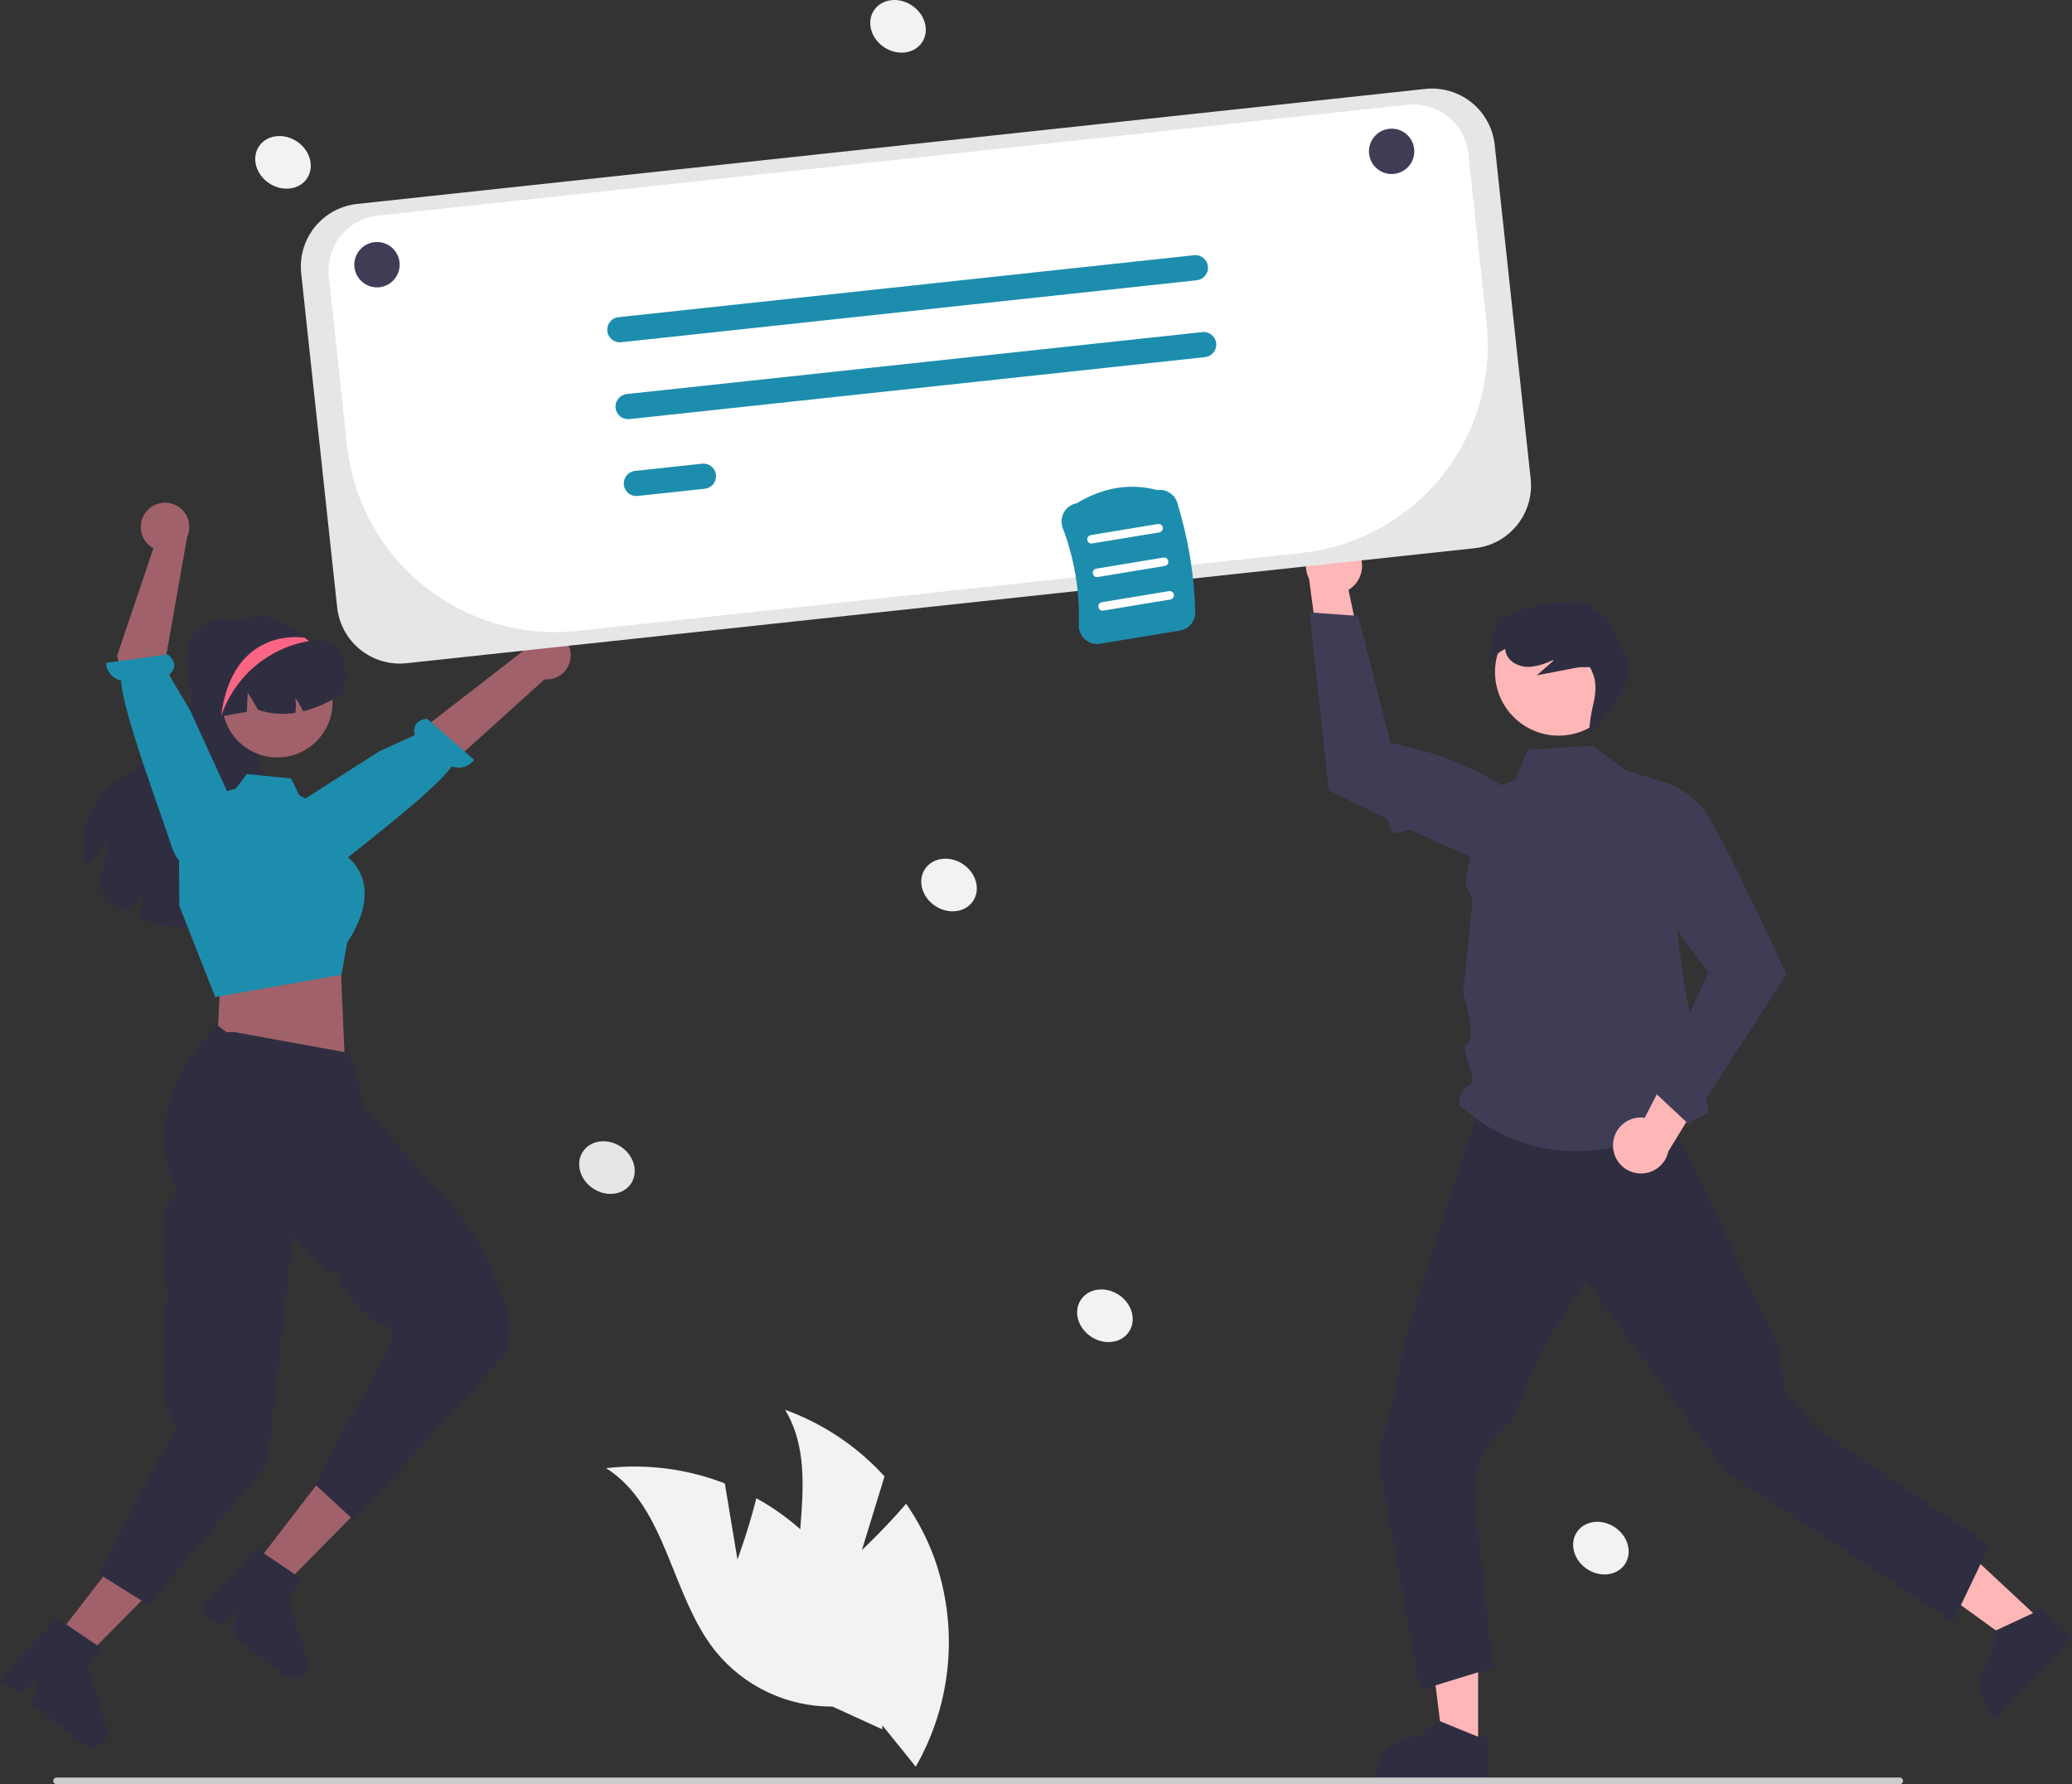 <svg width="151" height="130" viewBox="0 0 151 130" fill="none" xmlns="http://www.w3.org/2000/svg">
<rect x="0" y="0" width="151" height="130" fill="#333333" stroke="none"/>
<g clip-path="url(#clip0_788_226)">
<path d="M62.811 112.938L64.461 107.569C62.476 105.386 59.989 103.72 57.214 102.716C59.925 107.205 57.298 113.062 58.393 118.19C58.746 119.787 59.455 121.284 60.466 122.57C61.477 123.856 62.765 124.898 64.233 125.619L66.736 128.719C68.048 126.427 68.848 123.878 69.079 121.248C69.311 118.618 68.97 115.969 68.079 113.483C67.565 112.094 66.879 110.775 66.035 109.557C64.548 111.305 62.811 112.938 62.811 112.938Z" fill="#F2F2F2"/>
<path d="M53.743 113.624L52.824 108.083C50.074 107.014 47.104 106.632 44.173 106.97C48.602 109.78 48.864 116.193 52.131 120.295C53.16 121.566 54.462 122.59 55.941 123.29C57.419 123.991 59.037 124.349 60.673 124.34L64.296 125.999C64.448 123.363 64.026 120.725 63.06 118.268C62.095 115.81 60.607 113.591 58.701 111.764C57.621 110.749 56.418 109.874 55.12 109.16C54.569 111.388 53.743 113.624 53.743 113.624Z" fill="#F2F2F2"/>
<path d="M107.721 127.341L105.18 127.34L103.972 117.545L107.721 117.545L107.721 127.341Z" fill="#FFB6B6"/>
<path d="M108.368 129.802L100.177 129.802V129.698C100.177 128.853 100.513 128.042 101.111 127.445C101.709 126.847 102.52 126.511 103.365 126.511H103.366L104.862 125.376L107.654 126.511L108.369 126.511L108.368 129.802Z" fill="#2F2E41"/>
<path d="M148.757 118.078L147.025 119.935L139.033 114.141L141.589 111.399L148.757 118.078Z" fill="#FFB6B6"/>
<path d="M151 119.282L145.415 125.272L145.339 125.202C144.721 124.625 144.357 123.827 144.327 122.982C144.297 122.137 144.604 121.316 145.181 120.697L145.371 118.829L148.104 117.561L148.592 117.039L151 119.282Z" fill="#2F2E41"/>
<path d="M144.998 112.573L142.313 118.187L125.825 107.273L123.426 104.006L115.561 93.294L112.364 98.365L110.139 103.666C109.414 104.139 108.804 104.767 108.351 105.504C107.898 106.242 107.615 107.071 107.522 107.931L107.42 108.869L108.825 121.502L103.483 123.142L100.414 106.172L101.417 102.494L102.45 97.333L107.649 81.021H121.563L129.543 98.002L130.127 101.462L132.39 104.058L144.998 112.573Z" fill="#2F2E41"/>
<path d="M116.082 54.334L118.425 56.117L121.249 56.984C121.249 56.984 122.417 73.405 123.469 74.457C124.522 75.509 123.573 75.537 123.784 76.903C123.995 78.27 124.509 81.071 124.509 81.071C117.407 84.829 111.284 84.93 106.365 80.532C106.303 80.26 106.335 79.975 106.456 79.723C106.578 79.472 106.782 79.27 107.034 79.15C107.949 78.664 106.19 76.398 106.938 76.019C107.686 75.64 106.634 72.353 106.634 72.353L107.324 65.495L106.779 64.399L108.11 57.691L110.419 56.848L111.341 54.626L116.082 54.334Z" fill="#3F3D56"/>
<path d="M117.55 83.519C117.539 83.222 117.594 82.927 117.71 82.654C117.826 82.381 118.001 82.136 118.221 81.938C118.442 81.739 118.703 81.592 118.987 81.505C119.271 81.419 119.571 81.396 119.865 81.437L123.166 75.023L125.005 78.29L121.588 83.88C121.485 84.369 121.206 84.803 120.805 85.1C120.403 85.397 119.906 85.537 119.409 85.492C118.911 85.448 118.447 85.222 118.104 84.859C117.761 84.495 117.564 84.018 117.55 83.519Z" fill="#FFB6B6"/>
<path d="M123.109 81.95L130.189 70.98L130.166 70.93C130.139 70.872 128.536 67.41 126.982 64.24C126.743 63.752 126.505 63.27 126.274 62.809C126.174 62.611 126.076 62.416 125.979 62.225C125.327 60.939 124.757 59.876 124.416 59.371C123.664 58.23 122.543 57.38 121.241 56.963L121.208 56.955L121.177 56.968C120.54 57.237 120.013 57.714 119.684 58.322C119.355 58.93 119.243 59.632 119.367 60.312C119.981 63.593 121.349 66.686 123.364 69.347L124.512 70.859L120.523 79.528L123.109 81.95Z" fill="#3F3D56"/>
<path d="M98.763 39.902C98.958 40.126 99.101 40.389 99.183 40.675C99.265 40.96 99.284 41.26 99.237 41.553C99.191 41.846 99.081 42.125 98.914 42.371C98.748 42.617 98.53 42.823 98.276 42.976L99.751 50.036L96.265 48.657L95.398 42.163C95.17 41.719 95.113 41.206 95.238 40.722C95.363 40.239 95.661 39.817 96.076 39.539C96.49 39.26 96.993 39.143 97.488 39.21C97.984 39.277 98.437 39.523 98.763 39.902Z" fill="#FFB6B6"/>
<path d="M95.433 44.62L96.842 57.599L96.892 57.623C96.933 57.643 98.72 58.519 100.912 59.562C101.282 59.738 101.229 60.5 101.615 60.682C101.882 60.808 102.585 60.352 102.854 60.478C105.25 61.598 107.673 62.688 108.639 62.983C109.943 63.396 111.349 63.351 112.623 62.855L112.654 62.841L112.67 62.811C112.995 62.201 113.104 61.498 112.976 60.819C112.849 60.14 112.494 59.524 111.969 59.073C109.426 56.912 106.415 55.37 103.173 54.571L101.329 54.119L98.967 44.874L95.433 44.62Z" fill="#3F3D56"/>
<path d="M113.585 53.598C116.144 53.598 118.218 51.525 118.218 48.967C118.218 46.409 116.144 44.335 113.585 44.335C111.027 44.335 108.952 46.409 108.952 48.967C108.952 51.525 111.027 53.598 113.585 53.598Z" fill="#FFB6B6"/>
<path d="M108.985 45.864C109.366 44.755 111.263 43.987 114.338 43.88C117.413 43.773 118.192 47.395 118.192 47.395C120.245 49.06 116.001 53.516 115.795 53.356L115.888 52.519C116.041 51.132 116.69 50.05 115.864 48.604L115.071 48.613C114.046 48.81 113.021 49.007 111.997 49.204L113.21 48.137L113.176 48.084C112.66 48.352 112.098 48.523 111.52 48.586C110.868 48.625 110.155 48.365 109.843 47.792C109.76 47.634 109.709 47.462 109.693 47.284C108.814 47.635 108.412 48.718 108.412 48.718C108.412 48.718 108.604 46.971 108.985 45.864Z" fill="#2F2E41"/>
<path d="M18.666 46.141C18.603 46.062 18.536 45.986 18.463 45.914C18.481 45.89 18.499 45.864 18.516 45.84L18.666 46.141Z" fill="#2F2E41"/>
<path d="M19.567 64.769C18.809 66.114 17.296 66.865 15.796 67.233C14.11 67.674 12.336 67.64 10.669 67.134C10.457 67.066 10.246 66.986 10.041 66.898C10.14 66.637 10.218 66.368 10.275 66.094C10.351 65.724 10.39 65.347 10.389 64.969C10.222 65.295 10.006 65.593 9.748 65.852C9.549 66.061 9.323 66.243 9.076 66.392C8.31 65.927 7.647 65.311 7.127 64.582C7.16 64.5 7.193 64.418 7.223 64.337C7.383 63.911 7.51 63.474 7.602 63.029C7.728 62.427 7.79 61.813 7.79 61.199C7.518 61.728 7.166 62.213 6.745 62.635C6.619 62.769 6.485 62.897 6.344 63.016C6.126 62.352 6.042 61.653 6.096 60.956C6.15 60.261 6.343 59.582 6.662 58.961C7.534 57.349 9.226 56.391 10.733 55.349C12.242 54.308 13.751 52.898 13.879 51.068C13.965 49.832 13.392 48.595 13.621 47.379C13.717 46.866 13.953 46.39 14.301 46.002C14.65 45.614 15.098 45.328 15.598 45.177C16.097 45.026 16.628 45.015 17.134 45.145C17.639 45.275 18.099 45.541 18.463 45.914C17.609 47.126 16.758 48.379 16.412 49.819C16.06 51.286 16.349 53.006 17.505 53.977C17.902 54.312 18.389 54.55 18.695 54.968C19.102 55.523 19.105 56.263 19.171 56.946C19.303 58.274 19.737 59.551 19.97 60.866C20.206 62.179 20.219 63.604 19.567 64.769Z" fill="#2F2E41"/>
<path d="M4.031 119.383L6.042 120.936L12.991 113.922L10.024 111.63L4.031 119.383Z" fill="#A0616A"/>
<path d="M4.117 117.866L7.442 120.131L6.39 121.492L7.799 125.913C7.869 126.131 7.867 126.366 7.793 126.583C7.72 126.8 7.579 126.988 7.391 127.12C7.204 127.251 6.979 127.319 6.75 127.314C6.52 127.308 6.299 127.23 6.118 127.09L2.334 124.167L2.722 122.316L1.427 123.466L0 122.364L4.117 117.866Z" fill="#2F2E41"/>
<path d="M14.232 50.054C14.232 50.839 14.425 51.613 14.793 52.306C15.162 53 15.695 53.592 16.346 54.032C16.997 54.471 17.746 54.744 18.527 54.827C19.309 54.91 20.098 54.799 20.827 54.505C21.555 54.212 22.201 53.744 22.706 53.142C23.211 52.541 23.561 51.825 23.725 51.057C23.889 50.289 23.862 49.492 23.646 48.737C23.43 47.982 23.032 47.292 22.487 46.726L22.464 46.703C22.426 46.663 22.387 46.623 22.347 46.584L22.346 46.584L22.346 46.584L22.345 46.583L22.345 46.582C22.295 46.536 22.245 46.49 22.194 46.446C21.349 45.705 20.162 44.901 18.95 44.901C16.299 44.901 14.232 47.404 14.232 50.054Z" fill="#2F2E41"/>
<path d="M41.588 47.59C41.611 47.846 41.577 48.104 41.49 48.346C41.402 48.587 41.263 48.807 41.081 48.989C40.9 49.17 40.681 49.31 40.439 49.398C40.198 49.486 39.94 49.52 39.684 49.498L27.8 60.225L25.755 56.996L38.08 47.467C38.146 47.04 38.366 46.651 38.7 46.376C39.033 46.1 39.456 45.956 39.888 45.971C40.321 45.986 40.733 46.159 41.046 46.458C41.359 46.756 41.552 47.159 41.588 47.59Z" fill="#A0616A"/>
<path d="M22.721 63.463C22.721 63.463 23.163 64.279 24.673 63.018C25.882 62.009 31.676 57.628 32.924 55.833C33.209 55.945 33.523 55.96 33.818 55.875C34.112 55.789 34.37 55.608 34.55 55.361L31.13 52.367C30.107 52.484 30.129 53.172 30.235 53.562L27.656 54.73L20.995 58.985L22.39 62.878L22.721 63.463Z" fill="#1D8DAD"/>
<path d="M16.268 70.984L16.018 72.17L15.807 76.544L25.119 77.056L24.83 70.328L23.927 68.846L16.268 70.984Z" fill="#A0616A"/>
<path d="M20.214 55.187C22.437 55.187 24.239 53.386 24.239 51.164C24.239 48.942 22.437 47.141 20.214 47.141C17.992 47.141 16.19 48.942 16.19 51.164C16.19 53.386 17.992 55.187 20.214 55.187Z" fill="#A0616A"/>
<path d="M13.069 66.003L13.045 62.659C13.044 61.456 13.451 60.288 14.2 59.346C14.949 58.404 15.995 57.743 17.168 57.471L17.183 57.468L17.979 56.396L21.212 56.719L21.804 57.93L24.147 59.325L25.049 62.223C25.44 62.484 25.774 62.822 26.029 63.217C26.283 63.612 26.454 64.055 26.531 64.519C26.837 66.474 25.467 68.431 25.305 68.655L24.885 71.019L15.753 72.629L15.679 72.638L13.069 66.003Z" fill="#1D8DAD"/>
<path d="M25.139 50.447C24.669 50.744 24.182 51.013 23.68 51.251C23.171 51.495 22.638 51.688 22.09 51.826C21.933 51.481 21.741 51.155 21.517 50.85C21.575 51.211 21.576 51.579 21.521 51.94C20.613 52.087 19.682 52.01 18.809 51.718L18.052 50.447L17.994 51.865C17.366 51.98 16.741 52.088 16.113 52.2C16.075 52.204 16.038 52.213 16.003 52.22C15.613 50.462 16.166 48.526 17.395 47.355C18.005 46.779 18.767 46.389 19.59 46.229C20.414 46.069 21.266 46.146 22.048 46.452C22.147 46.492 22.248 46.536 22.345 46.582L22.346 46.583L22.346 46.583L22.347 46.584L22.348 46.584C22.405 46.613 22.453 46.681 22.517 46.674C25.267 46.368 25.355 48.5 25.139 50.447Z" fill="#2F2E41"/>
<path d="M18.444 114.196L20.458 115.745L27.393 108.717L24.42 106.431L18.444 114.196Z" fill="#A0616A"/>
<path d="M18.709 112.818L22.038 115.077L20.989 116.441L22.407 120.858C22.477 121.076 22.476 121.311 22.403 121.528C22.33 121.746 22.189 121.934 22.002 122.066C21.814 122.197 21.59 122.266 21.36 122.261C21.131 122.256 20.91 122.178 20.728 122.038L16.938 119.123L17.323 117.272L16.03 118.424L14.601 117.325L18.709 112.818Z" fill="#2F2E41"/>
<path d="M11.909 105.618L11.909 105.592L12.863 103.948L11.889 101.808L11.86 96.309L12.018 95.484C12.23 94.374 12.168 93.228 11.838 92.147L11.82 88.8C11.785 87.962 13.085 87.225 12.782 86.525C9.918 79.918 15.706 74.878 15.745 74.838L15.864 74.715L16.506 75.201L17.116 75.202L25.36 76.703L25.419 76.814C25.744 77.422 26.369 79.518 26.407 80.466C26.817 80.941 31.497 86.355 31.913 86.731C34.725 89.274 36.334 93.482 37.043 95.765C37.219 96.329 37.255 96.927 37.147 97.508C37.038 98.089 36.79 98.635 36.422 99.098L25.78 110.751L22.916 108.108L28.674 97.618L28.259 96.554C27.514 96.417 26.84 96.025 26.351 95.446L25.185 94.062C24.862 93.68 24.657 93.213 24.595 92.717L23.887 92.632L21.355 89.973L19.597 105.883L19.119 107.139L10.799 116.918L7.274 114.715L11.909 105.618Z" fill="#2F2E41"/>
<path d="M10.638 37.305C10.479 37.507 10.365 37.74 10.305 37.99C10.245 38.24 10.241 38.5 10.293 38.752C10.345 39.003 10.451 39.241 10.604 39.447C10.757 39.653 10.954 39.823 11.18 39.945L8.535 47.775L10.695 56.073L14.178 54.498L12.029 48.24L13.637 39.13C13.817 38.736 13.846 38.29 13.719 37.877C13.592 37.463 13.318 37.111 12.948 36.886C12.579 36.661 12.139 36.58 11.714 36.657C11.288 36.734 10.905 36.965 10.638 37.305Z" fill="#A0616A"/>
<path d="M13.827 62.91C13.827 62.91 13.009 63.349 12.44 61.466C11.984 59.958 8.884 51.774 8.828 49.588C8.528 49.526 8.257 49.366 8.058 49.133C7.859 48.899 7.744 48.607 7.729 48.301L12.232 47.678C13.022 48.338 12.626 48.9 12.323 49.168L13.856 51.764L17.062 58.775L14.424 62.602L13.827 62.91Z" fill="#1D8DAD"/>
<path d="M16.112 52.2C16.574 50.806 17.404 49.562 18.512 48.598C19.621 47.635 20.969 46.988 22.414 46.724C22.42 46.722 22.439 46.715 22.464 46.703C22.48 46.694 22.499 46.684 22.518 46.675C22.46 46.642 22.405 46.613 22.347 46.584L22.346 46.584L22.346 46.584L22.345 46.583L22.345 46.582C22.295 46.536 22.245 46.49 22.194 46.446L22.048 46.452C22.048 46.452 16.92 45.64 16.112 52.2Z" fill="#FD6584"/>
<path d="M82.276 97.031C82.836 96.19 82.504 94.986 81.536 94.342C80.568 93.698 79.329 93.858 78.77 94.699C78.21 95.54 78.541 96.743 79.51 97.387C80.478 98.031 81.716 97.871 82.276 97.031Z" fill="#F2F2F2"/>
<path d="M70.916 65.646C71.476 64.805 71.144 63.602 70.176 62.958C69.208 62.314 67.969 62.474 67.41 63.314C66.85 64.155 67.181 65.359 68.15 66.003C69.118 66.647 70.356 66.487 70.916 65.646Z" fill="#F2F2F2"/>
<path d="M118.421 113.961C118.981 113.121 118.65 111.917 117.681 111.273C116.713 110.629 115.475 110.789 114.915 111.63C114.355 112.47 114.687 113.674 115.655 114.318C116.623 114.962 117.862 114.802 118.421 113.961Z" fill="#F2F2F2"/>
<path d="M22.378 12.995C22.938 12.154 22.606 10.95 21.638 10.306C20.67 9.663 19.431 9.822 18.872 10.663C18.312 11.504 18.643 12.708 19.612 13.351C20.58 13.995 21.818 13.836 22.378 12.995Z" fill="#F2F2F2"/>
<path d="M67.198 3.084C67.758 2.243 67.427 1.04 66.458 0.396C65.49 -0.248 64.252 -0.089 63.692 0.752C63.132 1.593 63.464 2.797 64.432 3.441C65.4 4.085 66.639 3.925 67.198 3.084Z" fill="#F2F2F2"/>
<path d="M45.986 86.235C46.546 85.394 46.214 84.19 45.246 83.546C44.278 82.903 43.039 83.062 42.48 83.903C41.92 84.744 42.252 85.948 43.22 86.591C44.188 87.235 45.426 87.076 45.986 86.235Z" fill="#E6E6E6"/>
<path d="M138.44 130H4.125C4.06 130 3.998 129.974 3.952 129.928C3.906 129.882 3.88 129.819 3.88 129.754C3.88 129.689 3.906 129.627 3.952 129.581C3.998 129.534 4.06 129.508 4.125 129.508H138.44C138.505 129.508 138.568 129.534 138.614 129.58C138.66 129.626 138.686 129.689 138.686 129.754C138.686 129.819 138.66 129.882 138.614 129.928C138.568 129.974 138.505 130 138.44 130Z" fill="#CCCCCC"/>
<path d="M29.125 48.349C27.995 48.345 26.906 47.926 26.066 47.171C25.226 46.415 24.694 45.377 24.571 44.254L21.949 19.909C21.82 18.701 22.176 17.49 22.939 16.544C23.702 15.597 24.809 14.991 26.018 14.86L103.876 6.479C105.085 6.351 106.296 6.707 107.243 7.469C108.19 8.232 108.796 9.339 108.927 10.547L111.55 34.892C111.678 36.101 111.322 37.311 110.559 38.258C109.797 39.205 108.689 39.81 107.48 39.941L29.622 48.322C29.457 48.34 29.291 48.349 29.125 48.349Z" fill="#E6E6E6"/>
<path d="M103.018 7.61C102.872 7.61 102.726 7.618 102.581 7.633L27.53 15.711C27.005 15.768 26.497 15.927 26.033 16.18C25.57 16.433 25.161 16.775 24.83 17.186C24.499 17.597 24.252 18.069 24.104 18.575C23.955 19.081 23.907 19.612 23.964 20.136L25.29 32.445C25.504 34.435 26.108 36.364 27.068 38.12C28.028 39.876 29.324 41.427 30.883 42.682C32.443 43.938 34.234 44.874 36.155 45.438C38.076 46.001 40.089 46.181 42.08 45.967L94.853 40.286C96.837 40.073 98.76 39.471 100.512 38.514C102.264 37.557 103.81 36.265 105.062 34.712C106.314 33.158 107.248 31.372 107.81 29.458C108.372 27.543 108.551 25.537 108.338 23.553L107.007 11.198C106.901 10.214 106.435 9.303 105.699 8.641C104.963 7.979 104.009 7.612 103.018 7.61Z" fill="white"/>
<path d="M87.214 20.42L45.267 24.935C45.147 24.948 45.026 24.937 44.91 24.903C44.794 24.869 44.686 24.813 44.592 24.738C44.498 24.662 44.42 24.569 44.362 24.463C44.304 24.357 44.268 24.241 44.255 24.121C44.242 24.001 44.253 23.88 44.287 23.764C44.321 23.648 44.377 23.54 44.453 23.446C44.529 23.352 44.622 23.274 44.728 23.217C44.834 23.159 44.951 23.123 45.071 23.11L87.017 18.595C87.137 18.582 87.259 18.593 87.374 18.627C87.49 18.66 87.598 18.717 87.692 18.792C87.786 18.868 87.864 18.961 87.922 19.067C87.98 19.173 88.017 19.289 88.029 19.409C88.042 19.529 88.032 19.65 87.998 19.766C87.964 19.882 87.907 19.989 87.831 20.083C87.756 20.177 87.662 20.255 87.556 20.313C87.45 20.371 87.334 20.407 87.214 20.42Z" fill="#1D8DAD"/>
<path d="M87.817 26.02L45.87 30.535C45.628 30.561 45.386 30.49 45.196 30.337C45.007 30.185 44.886 29.963 44.859 29.721C44.833 29.479 44.904 29.236 45.057 29.047C45.21 28.858 45.432 28.736 45.674 28.71L87.621 24.195C87.863 24.169 88.105 24.24 88.295 24.393C88.484 24.546 88.606 24.767 88.632 25.009C88.658 25.251 88.587 25.494 88.434 25.683C88.281 25.873 88.059 25.994 87.817 26.02Z" fill="#1D8DAD"/>
<path d="M51.362 35.609L46.474 36.135C46.231 36.161 45.989 36.09 45.799 35.937C45.61 35.785 45.489 35.563 45.463 35.321C45.437 35.079 45.508 34.837 45.66 34.647C45.813 34.458 46.035 34.336 46.277 34.31L51.165 33.784C51.285 33.771 51.407 33.782 51.522 33.816C51.638 33.849 51.746 33.906 51.84 33.981C51.934 34.057 52.012 34.15 52.07 34.256C52.128 34.362 52.164 34.478 52.177 34.598C52.19 34.718 52.179 34.839 52.145 34.955C52.111 35.071 52.055 35.179 51.979 35.273C51.903 35.367 51.81 35.444 51.704 35.502C51.598 35.56 51.482 35.596 51.362 35.609Z" fill="#1D8DAD"/>
<path d="M27.474 20.937C28.387 20.937 29.127 20.197 29.127 19.285C29.127 18.373 28.387 17.633 27.474 17.633C26.562 17.633 25.822 18.373 25.822 19.285C25.822 20.197 26.562 20.937 27.474 20.937Z" fill="#3F3D56"/>
<path d="M101.417 12.678C102.33 12.678 103.069 11.938 103.069 11.026C103.069 10.114 102.33 9.374 101.417 9.374C100.505 9.374 99.765 10.114 99.765 11.026C99.765 11.938 100.505 12.678 101.417 12.678Z" fill="#3F3D56"/>
<path d="M79.078 46.588C78.926 46.455 78.806 46.29 78.726 46.104C78.646 45.919 78.608 45.718 78.616 45.516C78.699 43.116 78.304 40.725 77.453 38.48C77.381 38.291 77.352 38.089 77.368 37.887C77.384 37.686 77.445 37.49 77.545 37.315C77.642 37.147 77.774 37.002 77.933 36.891C78.092 36.779 78.273 36.703 78.464 36.669C80.385 35.511 82.354 35.185 84.317 35.703C84.634 35.656 84.957 35.724 85.228 35.894C85.499 36.064 85.701 36.325 85.797 36.63C86.592 39.21 87.034 41.886 87.111 44.584C87.119 44.908 87.009 45.224 86.802 45.473C86.596 45.722 86.306 45.889 85.987 45.942L80.176 46.902C79.981 46.934 79.781 46.923 79.591 46.869C79.402 46.815 79.226 46.719 79.078 46.588Z" fill="#1D8DAD"/>
<path d="M79.594 39.598L84.485 38.79C84.525 38.784 84.564 38.77 84.598 38.748C84.633 38.727 84.663 38.699 84.687 38.665C84.71 38.632 84.727 38.595 84.737 38.555C84.746 38.516 84.747 38.474 84.741 38.434C84.734 38.394 84.719 38.356 84.698 38.321C84.676 38.286 84.648 38.257 84.615 38.233C84.582 38.209 84.544 38.192 84.505 38.183C84.465 38.174 84.424 38.173 84.384 38.179L79.493 38.987C79.412 39.001 79.34 39.046 79.292 39.112C79.244 39.179 79.225 39.262 79.239 39.343C79.252 39.424 79.297 39.496 79.364 39.544C79.43 39.592 79.513 39.611 79.594 39.598Z" fill="white"/>
<path d="M79.998 42.043L84.889 41.235C84.97 41.221 85.042 41.176 85.09 41.11C85.138 41.043 85.157 40.96 85.144 40.879C85.13 40.798 85.085 40.725 85.019 40.678C84.952 40.63 84.869 40.61 84.788 40.624L79.897 41.431C79.857 41.438 79.818 41.453 79.784 41.474C79.749 41.495 79.719 41.523 79.695 41.556C79.671 41.59 79.654 41.627 79.645 41.667C79.636 41.706 79.635 41.748 79.641 41.788C79.648 41.828 79.662 41.866 79.684 41.901C79.705 41.935 79.734 41.965 79.767 41.989C79.8 42.013 79.837 42.03 79.877 42.039C79.917 42.048 79.958 42.049 79.998 42.043Z" fill="white"/>
<path d="M80.402 44.487L85.293 43.679C85.374 43.666 85.446 43.621 85.494 43.554C85.542 43.487 85.561 43.404 85.548 43.323C85.535 43.242 85.49 43.17 85.423 43.122C85.356 43.074 85.273 43.055 85.192 43.068L80.301 43.876C80.261 43.883 80.222 43.897 80.188 43.919C80.153 43.94 80.123 43.968 80.1 44.001C80.076 44.034 80.059 44.072 80.05 44.111C80.041 44.151 80.039 44.192 80.046 44.232C80.052 44.272 80.067 44.311 80.088 44.345C80.11 44.38 80.138 44.41 80.171 44.433C80.204 44.457 80.242 44.474 80.281 44.483C80.321 44.492 80.362 44.494 80.402 44.487Z" fill="white"/>
</g>
<defs>
<clipPath id="clip0_788_226">
<rect width="151" height="130" fill="white"/>
</clipPath>
</defs>
</svg>
